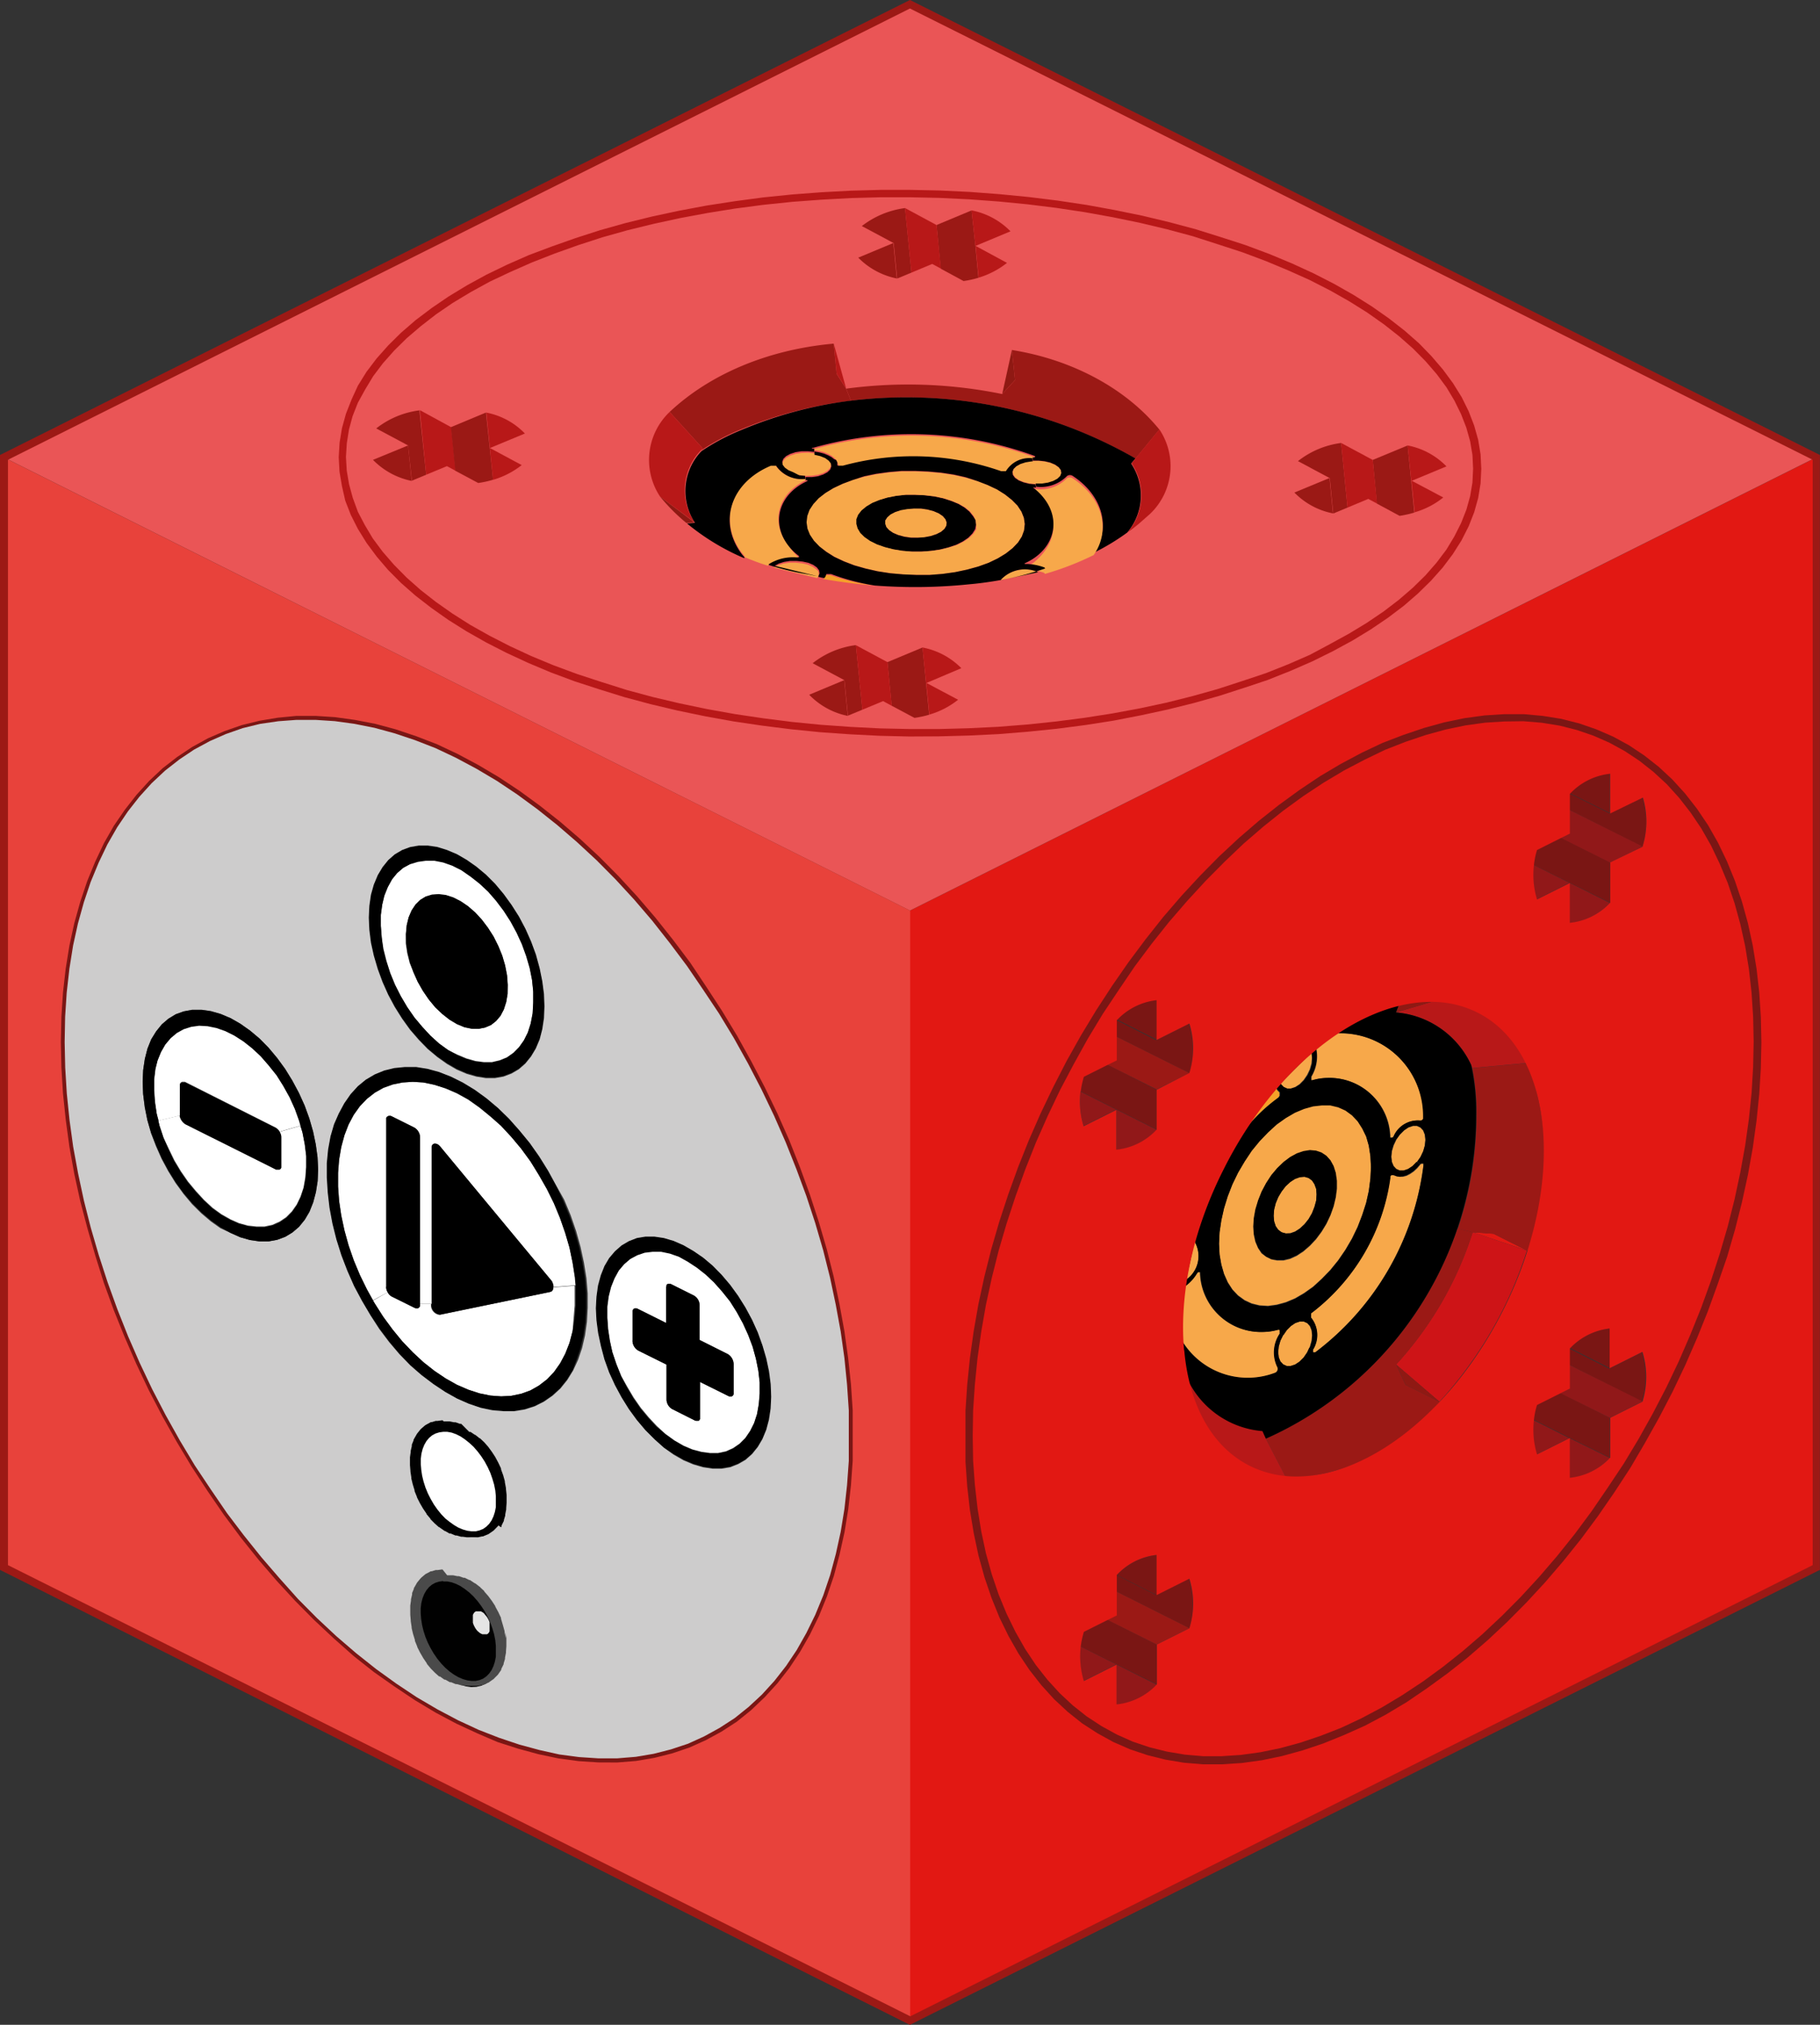 <svg xmlns="http://www.w3.org/2000/svg" viewBox="0 0 228.85 254.55"><rect x="0" y="0" width="228.85" height="254.55" fill="#333333" stroke="none"/><defs><style>.cls-1{fill:#7a1614;}.cls-2{fill:#911819;}.cls-3{fill:#ce1417;}.cls-4{fill:#e21813;}.cls-5{fill:#9b1915;}.cls-6{fill:#b81818;}.cls-7{fill:#8f1913;}.cls-8{fill:#f7a84a;}.cls-9{fill:#f6a129;}.cls-10{fill:#fff;}.cls-11{fill:#ea5556;}.cls-12{fill:#e8423b;}.cls-13{fill:#cdcccc;}.cls-14{fill:#878787;}.cls-15{fill:#010101;}.cls-16{fill:#4a4a4a;}.cls-17{fill:#e5e5e4;}.cls-18{fill:#9c1915;}</style></defs><title>Powerbrain</title><g id="Ebene_2" data-name="Ebene 2"><g id="Ebene_1-2" data-name="Ebene 1"><path class="cls-1" d="M202.42,178.24v5l-5.08-2.5-4.49-2.26h0a9.47,9.47,0,0,1,.39-1.89l3-1.5Z"/><path class="cls-1" d="M202.42,167v5l-5-2.53A8.13,8.13,0,0,1,202.42,167Z"/><path class="cls-1" d="M202.42,97.21v5l-5.06-2.51A8.1,8.1,0,0,1,202.42,97.21Z"/><path class="cls-2" d="M197.34,180.79l5.08,2.5a8.09,8.09,0,0,1-5.08,2.54Z"/><path class="cls-1" d="M197.34,171.59v-2.06l0,0,5,2.53,4.12-2.06a10.6,10.6,0,0,1,0,6.21Z"/><path class="cls-1" d="M197.34,101.81V99.75h0l5.06,2.51,4.12-2a10.6,10.6,0,0,1,0,6.21Z"/><polygon class="cls-2" points="197.34 171.59 206.54 176.18 202.42 178.24 196.21 175.14 197.34 174.58 197.34 171.59"/><polygon class="cls-2" points="197.34 101.81 206.54 106.42 202.42 108.46 196.21 105.36 197.34 104.8 197.34 101.81"/><path class="cls-2" d="M192.85,108.73l9.57,4.78a8,8,0,0,1-5.08,2.54v-5l-4.49-2.25Z"/><path class="cls-1" d="M192.85,108.73v0h0a9.57,9.57,0,0,1,.39-1.9l3-1.5,6.21,3.1v5.05Z"/><path class="cls-2" d="M193.22,113.07a10.51,10.51,0,0,1-.39-4.31h0l4.49,2.25Z"/><path class="cls-2" d="M193.22,182.85a10.58,10.58,0,0,1-.39-4.32h0l4.49,2.26Z"/><path class="cls-3" d="M192,157.22l0,0a51,51,0,0,1-11,19l-5.46-4.68h0a44.59,44.59,0,0,0,9.63-16.64Z"/><polygon class="cls-4" points="192.03 157.22 185.19 154.91 187.78 155.09 192.03 157.22"/><path class="cls-5" d="M185.19,134.27l6.87-.62a33,33,0,0,1,0,23.59l0,0-4.25-2.13-2.59-.18-1.92-.46a44.47,44.47,0,0,0,2.36-14.35,27.5,27.5,0,0,0-.62-6.21h0Z"/><path class="cls-6" d="M185,133.89a11.43,11.43,0,0,0-9.46-6.61l5.47-1.64a13.13,13.13,0,0,1,11,8l-6.87.62Z"/><polygon class="cls-7" points="176.75 174.11 175.57 171.56 181.03 176.24 176.75 174.11"/><path class="cls-7" d="M181,125.64l-5.47,1.64.35-.91A26.66,26.66,0,0,1,181,125.64Z"/><polygon class="cls-8" points="175.6 143.24 176.03 142.64 176.54 142.12 177.09 141.75 177.65 141.56 178.16 141.56 178.6 141.76 178.94 142.13 179.15 142.66 179.22 143.3 179.15 144.02 178.94 144.75 178.6 145.47 178.16 146.09 177.65 146.62 177.09 146.99 176.54 147.18 176.03 147.18 175.59 146.98 175.25 146.61 175.03 146.08 174.96 145.44 175.03 144.72 175.25 143.99 175.59 143.27 175.6 143.24"/><path class="cls-5" d="M185.19,154.91a44.59,44.59,0,0,1-9.63,16.64h0l1.18,2.55,4.28,2.13a26.13,26.13,0,0,1-19.26,9.63l-2.6-5a44.53,44.53,0,0,0,24.1-26.42Z"/><path class="cls-8" d="M178.6,140.87a3.31,3.31,0,0,0-3.35,2l-.06.08-.07.08-.09,0-.07,0-.07,0-.06,0,0-.05,0-.07a7.63,7.63,0,0,0-7.91-7.39,7,7,0,0,0-1.87.29h-.14l0,0,0-.07,0-.09,0-.1,0-.1,0-.1a4.92,4.92,0,0,0,.61-3.52l-.1-.12a23.9,23.9,0,0,1,2.59-1.9l0,.1c.23,0,.44,0,.67,0A10.42,10.42,0,0,1,179,140.3v.1l0,.11,0,.1-.06.1-.08.07-.07.06-.09,0Z"/><path class="cls-8" d="M175.6,147.87l.4.07.42,0,.45-.12.45-.23.45-.31.43-.4.4-.47.07-.09.09,0,.07,0h.08l.06,0,0,.06,0,.08v.12A34.86,34.86,0,0,1,165.38,170l-.08,0-.07,0-.08,0-.05,0,0-.07v-.2l0-.12a3.47,3.47,0,0,0-.27-4l0-.06,0-.07,0-.08,0-.1,0-.1,0-.1.07-.09L165,165a25.74,25.74,0,0,0,9.78-16.89l0-.1,0-.1.06-.08.07-.09.07,0,.09,0h.07l.06,0Z"/><polygon class="cls-8" points="160.74 154.61 160.41 154.15 160.21 153.54 160.15 152.85 160.21 152.06 160.41 151.27 160.74 150.49 161.16 149.75 161.67 149.09 162.26 148.55 162.85 148.17 163.45 147.96 164.03 147.91 164.54 148.06 164.97 148.37 165.28 148.84 165.5 149.44 165.55 150.13 165.5 150.91 165.28 151.71 164.97 152.5 164.54 153.24 164.03 153.88 163.45 154.42 162.85 154.81 162.26 155.02 161.67 155.06 161.16 154.92 160.74 154.61"/><polygon class="cls-8" points="160.79 169.29 161 168.55 161.35 167.84 161.79 167.2 162.3 166.69 162.85 166.32 163.41 166.13 163.92 166.13 164.36 166.33 164.7 166.7 164.91 167.23 164.98 167.87 164.91 168.58 164.7 169.32 164.64 169.43 164.36 170.03 163.92 170.67 163.41 171.18 162.85 171.55 162.3 171.73 161.79 171.73 161.35 171.53 161 171.16 160.79 170.64 160.72 170 160.79 169.29"/><path class="cls-8" d="M161.79,136.84l-.44-.2-.35-.36-.05-.08.11-.12,3.84-3.81v.07l.07.64-.07.71-.21.74-.34.71-.44.64-.51.52-.56.36-.55.18Z"/><path d="M176,142.64l-.43.6-.41-.29.06-.08a3.31,3.31,0,0,1,3.35-2h.07l.09,0,.07-.06.08-.07.06-.1,0-.1,0-.11v-.1a10.42,10.42,0,0,0-10.39-10.45c-.23,0-.44,0-.67,0l0-.1a25.68,25.68,0,0,1,8-3.41l-.35.91a11.43,11.43,0,0,1,9.46,6.61h0a27.5,27.5,0,0,1,.62,6.21,44.58,44.58,0,0,1-26.46,40.77l-.47-.89a11.43,11.43,0,0,1-9.21-6.1,31,31,0,0,1-.85-5.32,9.65,9.65,0,0,0,11.68,4,.52.52,0,0,0,.29-.67h0a4.21,4.21,0,0,1,.29-4.25l.47.19-.35.71-.21.74-.07.71.07.64.21.52.35.37.44.2h.51l.55-.18.56-.37.51-.51.44-.64.28-.6.46.21,0,.12v.2l0,.07.05,0,.08,0,.07,0,.08,0A34.86,34.86,0,0,0,179,146.51v-.12l0-.08,0-.06-.06,0h-.08l-.07,0-.09,0-.07.09-.44-.28.44-.63.34-.72.21-.73.07-.72-.07-.64-.21-.53-.34-.37-.44-.2h-.51l-.56.19-.55.37Z"/><path class="cls-9" d="M156.67,141.82a53.2,53.2,0,0,1,3.79-5l.13.23.29.3,0,.06,0,.07v.08l0,.1,0,.1-.06.1-.06.09-.07.07A21.41,21.41,0,0,0,156.67,141.82Z"/><path d="M160.73,150.49l-.32.78-.2.79-.06.79.06.69.2.61.32.46.43.31.51.14.59,0,.59-.21.6-.39.58-.54.51-.64.43-.74.31-.79.22-.8.05-.78-.05-.69-.22-.6-.31-.47-.43-.31-.51-.15-.58.05-.6.21-.59.38-.59.54-.51.66Zm-.88,7.81-.65-.32-.57-.5-.44-.65-.34-.8-.2-.91-.07-1,.07-1.07.2-1.11.34-1.12.44-1.11.57-1.07.65-1,.74-.88.8-.77.82-.62.86-.47.83-.28.81-.13.77.07.7.24.61.41.51.57.4.73.27.85.14,1v1l-.14,1.09-.27,1.13-.4,1.12-.51,1.08-.61,1-.7.94-.77.82-.81.7-.83.55-.86.39-.82.2-.8,0Z"/><path class="cls-8" d="M159.2,158l.65.32.74.15.8,0,.82-.2.86-.39.83-.55.81-.7.77-.82.7-.94.61-1,.51-1.08.4-1.12.27-1.13.14-1.09v-1l-.14-1-.27-.85-.4-.73-.51-.57-.61-.41-.7-.24-.77-.07-.81.13-.83.28-.86.47-.82.62-.8.77-.74.88-.65,1-.57,1.07-.44,1.11-.34,1.12-.2,1.11-.07,1.07.07,1,.2.91.34.8.44.65Zm13.12-12.64.07,1.38-.07,1.44-.2,1.49-.34,1.52-.49,1.52-.58,1.51-.71,1.47-.82,1.4-.91,1.33-1,1.23-1.06,1.09-1.09,1-1.14.81-1.15.67-1.15.48-1.14.31-1.09.15-1.05-.06-1-.24-.89-.41-.83-.6-.71-.75-.59-.91-.47-1.06-.34-1.18-.22-1.27-.07-1.38.07-1.44.22-1.49.34-1.52.47-1.52.59-1.51.71-1.46.83-1.41.89-1.34,1-1.22,1.05-1.09,1.09-1,1.14-.81,1.15-.67,1.15-.48,1.14-.32,1.09-.12,1.06,0,1,.24.91.41.82.6.71.75.58.91.49,1,.34,1.18Z"/><path class="cls-4" d="M148.9,221.11l2.34.19,2.39,0,2.44-.16,2.5-.34,2.52-.52,2.56-.7,2.57-.87,2.59-1,2.58-1.21,2.6-1.38,2.59-1.55,2.57-1.7L181.7,210l2.53-2,2.48-2.15,2.45-2.29,2.4-2.41,2.35-2.55,2.27-2.64,2.22-2.77,2.13-2.87,2.06-3,2-3,1.88-3.13,1.79-3.21,1.69-3.26,1.58-3.31L213,168l1.37-3.38,1.23-3.41,1.11-3.43,1-3.44.86-3.42.74-3.43.61-3.38.47-3.37.34-3.33.2-3.26L221,131l-.07-3.14-.2-3.07-.34-3-.47-2.9-.61-2.78-.74-2.67-.86-2.58-1-2.43-1.11-2.31-1.23-2.18-1.37-2L211.5,100l-1.58-1.74-1.69-1.58-1.79-1.4-1.88-1.25-2-1.08-2.06-.9-2.13-.74-2.22-.55-2.27-.37-2.35-.2-2.4,0-2.45.16-2.48.34-2.53.53-2.55.69-2.57.87-2.59,1-2.6,1.22-2.58,1.38L166.22,98l-2.57,1.71-2.56,1.86-2.52,2-2.5,2.14L153.63,108l-2.39,2.41-2.34,2.55-2.29,2.65-2.2,2.77-2.15,2.87-2.06,3-2,3.06-1.89,3.12-1.79,3.2-1.68,3.26-1.58,3.31-1.48,3.35-1.35,3.4-1.23,3.41-1.12,3.42-1,3.43-.87,3.44-.74,3.41-.59,3.39-.47,3.36-.34,3.32-.22,3.27,0,3.21,0,3.15.22,3.07.34,3,.47,2.88.59,2.79.74,2.69.87,2.55,1,2.45,1.12,2.3,1.23,2.18,1.35,2,1.48,1.89,1.58,1.73,1.68,1.57,1.79,1.42,1.89,1.23,2,1.08,2.06.91,2.15.73,2.2.55ZM228.37,57.5V197.06L114.42,254V114.47Z"/><path class="cls-6" d="M159.17,180.87l2.6,5a13,13,0,0,1-11-8l-.68-2s0,0,0-.06c-.22-.65-.4-1.3-.56-2a11.43,11.43,0,0,0,9.21,6.1Z"/><path class="cls-8" d="M149.14,160.88l1.06-4.81A3.6,3.6,0,0,1,149.14,160.88Z"/><path class="cls-8" d="M158.86,167.44a7.41,7.41,0,0,0,1.86-.28l.07,0,.06,0,.06.05,0,.06,0,.09v.1l0,.1,0,.09a4.21,4.21,0,0,0-.29,4.25h0a.52.52,0,0,1-.29.67,9.65,9.65,0,0,1-11.68-4,33.82,33.82,0,0,1,.2-6.89l.18,0a5.42,5.42,0,0,0,1.44-1.58l.06-.09.07-.07.08,0,.07,0,.08,0,.05,0,0,.06,0,.09A7.66,7.66,0,0,0,158.86,167.44Z"/><path d="M150.2,156.07l-1.06,4.81A3.6,3.6,0,0,0,150.2,156.07Zm22.12-7.91.07-1.44-.07-1.38-.2-1.28-.34-1.18-.49-1-.58-.91-.71-.75-.82-.6-.91-.41-1-.24-1.06,0-1.09.12-1.14.32-1.15.48-1.15.67-1.14.81-1.09,1-1.05,1.09-1,1.22-.89,1.34-.83,1.41-.71,1.46-.59,1.51-.47,1.52-.34,1.52-.22,1.49-.07,1.44.07,1.38.22,1.27.34,1.18.47,1.06.59.91.71.75.83.6.89.41,1,.24,1.05.06,1.09-.15,1.14-.31,1.15-.48,1.15-.67,1.14-.81,1.09-1,1.06-1.09,1-1.23.91-1.33.82-1.4.71-1.47.58-1.51.49-1.52.34-1.52Zm3.68-.22-.4-.07-.35-.15-.06,0h-.07l-.09,0-.07,0-.07.09-.06.08,0,.1,0,.1A25.74,25.74,0,0,1,165,165l-.07.05-.07.09,0,.1,0,.1,0,.1,0,.08,0,.07,0,.06a3.47,3.47,0,0,1,.27,4l-.46-.21.06-.11.21-.74.07-.71-.07-.64-.21-.53-.34-.37-.44-.2h-.51l-.56.19-.55.37-.51.51-.44.64-.47-.19,0-.09,0-.1v-.1l0-.09,0-.06-.06-.05-.06,0-.07,0a7.41,7.41,0,0,1-1.86.28,7.66,7.66,0,0,1-7.93-7.37l0-.09,0-.06-.05,0-.08,0-.07,0-.08,0-.07.07-.06.09a5.42,5.42,0,0,1-1.44,1.58l-.18,0a32.75,32.75,0,0,1,1.9-7.37c.22-.67.44-1.33.69-2a50.22,50.22,0,0,1,5.23-10.47s0,0,0,0a21.41,21.41,0,0,1,4.05-3.85l.07-.07.06-.09.06-.1,0-.1,0-.1v-.08l0-.07,0-.06-.29-.3-.13-.23c.16-.2.32-.38.49-.57l.05.08.35.36.44.2h.51l.55-.18.56-.36.51-.52.44-.64.34-.71.21-.74L165,133l-.07-.64v-.07l-3.84,3.81c.23-.27.47-.54.71-.8a26.41,26.41,0,0,1,3.57-3.6l.1.12a4.92,4.92,0,0,1-.61,3.52l0,.1,0,.1,0,.1,0,.09,0,.07,0,0H165a7,7,0,0,1,1.87-.29,7.63,7.63,0,0,1,7.91,7.39l0,.07,0,.05.06,0,.07,0,.07,0,.09,0,.07-.08.41.29v0l-.34.72-.22.73-.07.72.07.64.22.53.34.37.44.2h.51l.55-.19.56-.37.51-.52.44.28-.4.47-.43.4-.45.31-.45.23-.45.12Z"/><path class="cls-1" d="M145.44,206.74v5L135.88,207h0a11.73,11.73,0,0,1,.4-1.87l3-1.5Z"/><path class="cls-1" d="M145.44,195.48v5.05l-5-2.53A8,8,0,0,1,145.44,195.48Z"/><path class="cls-1" d="M145.44,137v5l-9.56-4.79h0a11.73,11.73,0,0,1,.4-1.87l3-1.5Z"/><path class="cls-1" d="M145.44,125.7v5l-5-2.53A8.06,8.06,0,0,1,145.44,125.7Z"/><path class="cls-1" d="M149.56,134.9l-9.19-4.59v-2.08h0l5,2.53,4.12-2.06A10.44,10.44,0,0,1,149.56,134.9Z"/><path class="cls-1" d="M149.56,204.68l-9.19-4.61V198h0l5,2.53,4.12-2.06A10.44,10.44,0,0,1,149.56,204.68Z"/><polygon class="cls-5" points="140.37 200.07 149.56 204.68 145.44 206.74 139.23 203.63 140.37 203.06 140.37 200.07"/><polygon class="cls-5" points="140.37 130.31 149.56 134.9 145.44 136.96 139.23 133.84 140.37 133.28 140.37 130.31"/><path class="cls-2" d="M135.88,207l4.49,2.25-4.11,2.06a10.68,10.68,0,0,1-.4-4.31Z"/><path class="cls-2" d="M135.88,137.24l4.49,2.25-4.11,2.06a10.66,10.66,0,0,1-.4-4.31Z"/><path class="cls-2" d="M140.37,139.49l-4.49-2.25h0v0h0l9.56,4.79a8,8,0,0,1-5.07,2.53Z"/><path class="cls-2" d="M140.37,209.27,135.88,207h0v0h0l9.56,4.79a8.05,8.05,0,0,1-5.07,2.53Z"/><path class="cls-4" d="M220.89,127.83l-.2-3.07-.34-3-.47-2.9-.61-2.78-.74-2.67-.86-2.58-1-2.43-1.11-2.31-1.23-2.18-1.37-2L211.5,100l-1.58-1.74-1.69-1.58-1.79-1.4-1.88-1.25-2-1.08-2.06-.9-2.13-.74-2.22-.55-2.27-.37-2.35-.2-2.4,0-2.45.16-2.48.34-2.53.53-2.55.69-2.57.87-2.59,1-2.6,1.22-2.58,1.38L166.22,98l-2.57,1.71-2.56,1.86-2.52,2-2.5,2.14L153.63,108l-2.39,2.41-2.34,2.55-2.29,2.65-2.2,2.77-2.15,2.87-2.06,3-2,3.06-1.89,3.12-1.79,3.2-1.68,3.26-1.58,3.31-1.48,3.35-1.35,3.4-1.23,3.41-1.12,3.42-1,3.43-.87,3.44-.74,3.41-.59,3.39-.47,3.36-.34,3.32-.22,3.27,0,3.21,0,3.15.22,3.07.34,3,.47,2.88.59,2.79.74,2.69.87,2.55,1,2.45,1.12,2.3,1.23,2.18,1.35,2,1.48,1.89,1.58,1.73,1.68,1.57,1.79,1.42,1.89,1.23,2,1.08,2.06.91,2.15.73,2.2.55,2.29.39,2.34.19,2.39,0,2.44-.16,2.5-.34,2.52-.52,2.56-.7,2.57-.87,2.59-1,2.58-1.21,2.6-1.38,2.59-1.55,2.57-1.7L181.7,210l2.53-2,2.48-2.15,2.45-2.29,2.4-2.41,2.35-2.55,2.27-2.64,2.22-2.77,2.13-2.87,2.06-3,2-3,1.88-3.13,1.79-3.21,1.69-3.26,1.58-3.31L213,168l1.37-3.38,1.23-3.41,1.11-3.43,1-3.44.86-3.42.74-3.43.61-3.38.47-3.37.34-3.33.2-3.26L221,131Zm-72,41.93c-.64-7.07,1.12-15.17,5-22.81,6.31-12.58,16.78-21,26.06-21a12.83,12.83,0,0,1,5.82,1.34c9.69,4.86,11.17,21.6,3.28,37.33-6.31,12.59-16.78,21-26.05,21h0a13,13,0,0,1-5.83-1.33C152.47,181.94,149.54,176.78,148.91,169.76Zm-13-32.52v0a11.73,11.73,0,0,1,.4-1.87l3-1.5,1.14-.56v-5.05h0a8.06,8.06,0,0,1,5-2.52v5l4.12-2.06a10.44,10.44,0,0,1,0,6.21L145.44,137v5a8,8,0,0,1-5.07,2.53v-5l-4.11,2.06A10.66,10.66,0,0,1,135.86,137.24Zm13.7,67.44-4.12,2.06v5a8.05,8.05,0,0,1-5.07,2.53v-5l-4.11,2.06a10.68,10.68,0,0,1-.4-4.31v0a11.73,11.73,0,0,1,.4-1.87l3-1.5,1.14-.56V198h0a8,8,0,0,1,5-2.52v5.05l4.12-2.06A10.44,10.44,0,0,1,149.56,204.68Zm57-28.5-4.12,2.06v5a8.09,8.09,0,0,1-5.08,2.54v-5l-4.12,2.06a10.58,10.58,0,0,1-.39-4.32,9.47,9.47,0,0,1,.39-1.89l3-1.5,1.13-.56v-5.05l0,0a8.13,8.13,0,0,1,5-2.51v5l4.12-2.06A10.6,10.6,0,0,1,206.54,176.18Zm0-69.76-4.12,2v5.05a8,8,0,0,1-5.08,2.54v-5l-4.12,2.06a10.51,10.51,0,0,1-.39-4.31,9.57,9.57,0,0,1,.39-1.9l3-1.5,1.13-.56v-5h0a8.1,8.1,0,0,1,5.06-2.53v5l4.12-2A10.6,10.6,0,0,1,206.54,106.42Z"/><path class="cls-1" d="M153.66,221.8l-2.42,0-2.38-.2-2.33-.39-2.24-.56-2.18-.73L140,219l-2-1.1-1.93-1.25-1.82-1.45-1.71-1.59-1.6-1.76-1.5-1.92-1.38-2.06-1.25-2.2-1.14-2.33-1-2.47-.88-2.59-.75-2.71-.6-2.82-.48-2.9-.34-3-.22-3.09,0-3.17,0-3.23.22-3.29.34-3.34.47-3.37.6-3.42.74-3.42.87-3.46,1-3.44,1.13-3.44,1.24-3.43,1.36-3.41,1.48-3.37,1.59-3.32,1.68-3.27,1.8-3.21,1.9-3.14,2-3.07,2.08-3,2.15-2.88,2.21-2.79,2.3-2.67,2.36-2.55,2.4-2.43,2.46-2.29,2.51-2.16,2.53-2,2.58-1.88L166,97.57l2.6-1.54,2.61-1.39,2.62-1.24,2.61-1,2.6-.88,2.57-.71,2.56-.53,2.52-.34,2.48-.16h2.43L194,90l2.31.37,2.25.57,2.17.75,2.1.91,2,1.09,1.92,1.28,1.82,1.43,1.72,1.6,1.6,1.76,1.49,1.91,1.39,2.06,1.25,2.2,1.13,2.35,1,2.45.88,2.6.75,2.7.61,2.81.48,2.93.34,3,.2,3.09.07,3.18-.07,3.22-.2,3.28-.34,3.35-.47,3.39-.61,3.4-.75,3.44-.87,3.44-1,3.45L216,161.39l-1.24,3.43-1.37,3.4-1.47,3.37-1.58,3.32-1.7,3.27-1.8,3.22L205,184.54l-2,3.06-2.07,3-2.14,2.89-2.23,2.78-2.28,2.66-2.36,2.55-2.41,2.43-2.46,2.3-2.5,2.16-2.54,2-2.56,1.86L176.85,214l-2.61,1.56-2.62,1.39L169,218.12l-2.61,1.06-2.6.87-2.58.71-2.55.53-2.53.35Zm35.5-131.1-2.42.15-2.45.34-2.5.52-2.51.69-2.55.86-2.56,1L171.6,95.5,169,96.86l-2.56,1.53-2.56,1.69-2.54,1.85-2.5,2-2.48,2.14L154,108.32l-2.38,2.4-2.33,2.53L147,115.9l-2.19,2.75-2.14,2.86-2,2.95-2,3-1.88,3.11L135,133.8,133.31,137l-1.57,3.29-1.48,3.34-1.34,3.38-1.23,3.4-1.12,3.41-1,3.41-.86,3.42-.74,3.4-.59,3.38-.47,3.34-.33,3.3-.22,3.25-.05,3.19.05,3.13.22,3,.34,3,.46,2.86.59,2.76.74,2.66.86,2.53,1,2.42,1.11,2.27,1.22,2.15,1.33,2,1.46,1.86,1.56,1.71,1.64,1.53,1.77,1.4,1.85,1.21,1.93,1.06,2,.89,2.11.71,2.17.54,2.25.38,2.3.2h2.35l2.41-.16,2.47-.34,2.48-.51,2.53-.69,2.55-.86,2.56-1,2.56-1.2,2.58-1.37,2.56-1.54,2.56-1.69,2.52-1.84,2.52-2,2.47-2.13,2.43-2.28,2.39-2.4,2.33-2.53,2.26-2.63,2.21-2.76,2.12-2.86,2.05-3,2-3,1.87-3.11,1.78-3.19,1.69-3.25,1.57-3.29,1.45-3.34,1.36-3.37,1.23-3.4,1.11-3.41,1-3.42.86-3.41.73-3.41.61-3.37.47-3.35.34-3.3.19-3.25.07-3.19-.07-3.12-.2-3.06-.33-2.94-.47-2.88-.61-2.76-.73-2.65-.86-2.54-1-2.4-1.1-2.3-1.22-2.14-1.35-2-1.44-1.85-1.55-1.71-1.67-1.54-1.76-1.39-1.84-1.22-1.94-1.06-2-.88-2.1-.72-2.18-.55-2.23-.36-2.31-.19Z"/><polygon class="cls-10" points="48.81 179.66 49.38 179.54 50.03 179.6 50.69 179.84 64.23 186.62 64.89 187.04 65.52 187.61 66.1 188.31 66.6 189.12 66.99 189.97 67.26 190.86 67.41 191.73 67.41 192.56 67.26 193.28 66.99 193.89 66.6 194.36 66.1 194.66 65.52 194.78 64.89 194.72 64.23 194.48 50.69 187.7 50.03 187.28 49.38 186.71 48.81 186.01 48.31 185.22 47.9 184.35 47.63 183.48 47.49 182.59 47.49 181.78 47.63 181.04 47.9 180.43 48.31 179.96 48.81 179.66"/><path class="cls-10" d="M95.05,170.79l.3,1.49.17,1.47,0,1.41-.11,1.33-.22,1.25-.37,1.14-.5,1-.6.88-.72.72-.81.56-.91.41-1,.21-1,0-1.09-.15-1.13-.3-1.13-.48-1.14-.66-1.12-.81-1.09-1-1-1.07-1-1.2-.91-1.31-.81-1.37L78.12,173l-.6-1.49L77,170l-.36-1.49L76.43,167l-.1-1.44,0-1.38.17-1.29.3-1.19.43-1.08.55-1,.67-.79.76-.65.87-.47.94-.32,1-.12,1.07,0,1.1.23,1.14.4,1.14.57,1.13.74,1.12.88,1.06,1,1,1.13,1,1.25.85,1.35.77,1.41.67,1.47.56,1.49Zm-15.52-2.24a1.48,1.48,0,0,0,.71,1.23l3.57,1.77v4.36a1.42,1.42,0,0,0,.71,1.23l2.84,1.43.14.05.13,0,.13,0,.11,0,.09-.1.07-.11,0-.15,0-.15V173.7l3.57,1.77.14.06H92l.11-.06.09-.08.06-.13,0-.14,0-.16v-3.49a1.53,1.53,0,0,0-.71-1.23l-3.57-1.79V164.1a1.41,1.41,0,0,0-.71-1.23l-2.84-1.42-.15-.06-.12,0-.13,0-.11.06-.09.08,0,.13-.05.14v4.52l-3.57-1.78-.14-.06h-.26l-.1.06-.08.09-.07.12,0,.14v3.66Z"/><path class="cls-10" d="M48.75,162.46a1.3,1.3,0,0,0,.51.53l2.85,1.43.15.05h.26l.09-.06.09-.08.07-.12,0-.14v-.16h1.42V164a1.23,1.23,0,0,0,1.07,1.3l13.88-2.87.17-.07.1-.13.08-.18,0-.21,2.77-.21,0,.75v1.75l-.14,1.67L72,167.34l-.39,1.48-.53,1.35-.65,1.22-.77,1.09-.89.93-1,.77-1.07.61-1.16.42-1.24.26-1.28.07-1.36-.1-1.37-.28-1.41-.46-1.43-.62-1.42-.8-1.41-.95-1.38-1.09L51.9,170l-1.31-1.37-1.22-1.49-1.17-1.59-1.07-1.68-.22-.37h0Z"/><path class="cls-10" d="M48.55,161.77a1.36,1.36,0,0,0,.2.69l-1.84,1-.76-1.37-.89-1.82-.77-1.84-.65-1.88-.52-1.88-.4-1.87L42.65,151l-.13-1.8v-1.75l.13-1.66.27-1.58.4-1.48.52-1.35.65-1.22.77-1.08.89-.93,1-.78,1.07-.6,1.17-.42,1.22-.26L51.9,136l1.34.09,1.38.29,1.41.45,1.42.63,1.43.79,1.41,1,1.37,1.12L63,141.53l1.28,1.38,1.24,1.48L66.7,146l1.07,1.69,1,1.75.89,1.8.77,1.86.65,1.87.53,1.89.39,1.88.27,1.84.09,1-2.77.21,0-.24-.08-.24-.1-.24-.17-.21L55.31,144.12l-.17-.17-.18-.12-.19-.06H54.6l-.14.06-.12.12-.07.18,0,.21v19.57H52.82V143a1.48,1.48,0,0,0-.71-1.24l-2.85-1.42-.13-.06h-.26l-.11.06-.09.08-.06.13,0,.14v21.08Z"/><path class="cls-10" d="M20.05,141.49l-.14-.61,2.66-.63a1.52,1.52,0,0,0,.69,1l11.4,5.7.15,0,.12,0,.13,0,.11-.05.09-.09.06-.12,0-.14,0-.16V143a1.3,1.3,0,0,0-.2-.7l2.66-.77.24.79.29,1.5.18,1.46,0,1.42-.1,1.33-.22,1.25-.38,1.14-.48,1-.61.87-.72.73-.82.55-.9.4-1,.22-1,0-1.09-.12-1.13-.31L29,153.3l-1.15-.65-1.12-.81-1.08-1-1-1.09-1-1.2-.9-1.3-.82-1.37-.7-1.45L20.55,143Z"/><path class="cls-10" d="M19.7,140l-.24-1.48-.1-1.45,0-1.36.16-1.31.3-1.19.44-1.08.54-.94.67-.8.77-.65.87-.48.94-.3,1-.14,1.06.06,1.12.23,1.11.39,1.14.57,1.14.73,1.1.87,1.07,1,1,1.15,1,1.25.84,1.34.79,1.42.66,1.46.54,1.5.2.71-2.66.77a1.39,1.39,0,0,0-.52-.53L23.26,136l-.12,0h-.26l-.11.06-.09.09-.07.11,0,.14,0,.17v3.49a1.23,1.23,0,0,0,0,.19l-2.66.63Z"/><path class="cls-10" d="M52,122.24l.54,1.19.65,1.15.74,1.08.81,1,.88.83.91.71.93.56.94.39.92.19.86,0,.81-.16.76-.32.63-.5.56-.66.42-.8.3-.94.17-1,0-1.13-.09-1.19-.24-1.24-.36-1.23-.5-1.22-.59-1.18-.71-1.11-.77-1-.84-.91-.9-.78-.93-.63-.93-.47-.93-.3-.89-.11-.85.06-.79.24-.69.42-.59.59-.49.73-.37.87-.24,1-.1,1.1,0,1.17.18,1.2.31,1.24Zm-2.35,1.6L49,122.35l-.48-1.51-.38-1.5L48,117.86l-.11-1.44,0-1.38.17-1.29.3-1.2.43-1.07.55-1,.65-.8.77-.66.86-.47,1-.3,1-.14,1.07,0,1.1.22,1.14.4,1.14.57,1.11.74,1.12.88,1.07,1,1,1.15.95,1.26.86,1.33.77,1.42.67,1.46.54,1.49.44,1.51.3,1.51.15,1.46,0,1.41L67,127.37l-.24,1.25-.36,1.13-.5,1-.61.86-.71.72-.82.58-.9.37-1,.24-1,0-1.08-.14-1.12-.32-1.15-.48L56.32,132l-1.12-.81-1.1-1-1-1.08-1-1.19-.9-1.3-.82-1.39Z"/><polygon class="cls-11" points="228.36 57.5 114.42 114.47 0.48 57.5 114.42 0.54 228.36 57.5"/><path d="M87.36,178.57l-2.84-1.43a1.42,1.42,0,0,1-.71-1.23v-4.36l-3.57-1.77a1.48,1.48,0,0,1-.71-1.23v-3.66l0-.14.07-.12.08-.09.1-.06h.26l.14.06,3.57,1.78V161.8l.05-.14,0-.13.09-.08.11-.06.13,0,.12,0,.15.06,2.84,1.42a1.41,1.41,0,0,1,.71,1.23v4.35l3.57,1.79a1.53,1.53,0,0,1,.71,1.23V175l0,.16,0,.14-.06.13-.09.08-.11.06h-.25l-.14-.06-3.57-1.77v4.36l0,.15,0,.15-.07.11-.09.1-.11,0-.13,0-.13,0Z"/><path d="M83.48,155.6l1.22.36,1.24.53,1.23.71,1.23.84,1.19,1,1.14,1.16,1.08,1.27,1,1.38.92,1.47.83,1.54.72,1.59.59,1.64.48,1.64.34,1.61.21,1.6.07,1.56L96.91,177l-.21,1.39-.34,1.28-.48,1.16-.59,1-.72.89-.83.73-.92.53-1,.39-1.08.18H89.59l-1.19-.18-1.23-.36-1.23-.52-1.24-.71L83.48,182l-1.18-1-1.15-1.15-1.08-1.28-1-1.37-.92-1.48-.83-1.54-.73-1.59L76,170.9l-.46-1.64-.35-1.64L75,166l-.08-1.56L75,163l.21-1.39.35-1.29.46-1.16.59-1,.73-.86.83-.73.92-.54,1-.39,1.08-.18H82.3Zm.2,24.72,1.12.81,1.14.66,1.13.48,1.13.3,1.09.15,1,0,1-.21.91-.41.81-.56.72-.72.6-.88.5-1,.37-1.14.22-1.25.11-1.33,0-1.41-.17-1.47-.3-1.49-.42-1.51-.56-1.49-.67-1.47-.77-1.41-.85-1.35-1-1.25-1-1.13-1.06-1-1.12-.88-1.13-.74L85.37,158l-1.14-.4-1.1-.23-1.07,0-1,.12-.94.32-.87.47-.76.65-.67.79-.55,1-.43,1.08-.3,1.19-.17,1.29,0,1.38.1,1.44.23,1.49L77,170l.5,1.51.6,1.49.73,1.44.81,1.37.91,1.31,1,1.2,1,1.07Z"/><path class="cls-12" d="M57.45,216.47l2.6,1.21,2.58,1.06,2.58.86,2.55.69,2.52.53,2.49.34,2.45.16,2.39,0,2.35-.19,2.27-.39,2.21-.55,2.15-.72,2-.92,2-1.08,1.89-1.23,1.78-1.42L96,213.23l1.58-1.73L99,209.61l1.35-2,1.23-2.17,1.12-2.31,1-2.44.87-2.55.72-2.69.61-2.79.47-2.88.34-3,.22-3.06.05-3.14-.05-3.21-.22-3.28-.34-3.32-.47-3.36-.61-3.39-.72-3.41-.87-3.44-1-3.43-1.12-3.42-1.23-3.41L99,143.48l-1.48-3.35L96,136.81l-1.69-3.25-1.78-3.19-1.89-3.14-2-3-2-3-2.15-2.87-2.21-2.78L80,112.93l-2.35-2.55L75.22,108l-2.45-2.28-2.49-2.14-2.52-2-2.55-1.86L62.63,98l-2.58-1.54-2.6-1.38-2.59-1.22-2.58-1-2.58-.87-2.55-.69-2.52-.53-2.49-.34-2.45-.16h-2.4l-2.35.21-2.26.37-2.22.55-2.14.74L26.27,93l-2,1.09-1.88,1.25-1.79,1.4L18.93,98.3,17.35,100l-1.46,1.88-1.36,2-1.24,2.18-1.11,2.31-1,2.43-.86,2.58-.74,2.67L9,118.89,8.5,121.8l-.34,3L8,127.83,7.89,131,8,134.19l.2,3.27.34,3.32L9,144.15l.62,3.38.74,3.42.86,3.43,1,3.44,1.11,3.42,1.24,3.41L15.89,168l1.46,3.35,1.58,3.31L20.62,178l1.79,3.21,1.88,3.12,2,3.05,2.05,3,2.14,2.87L32.68,196l2.26,2.64,2.35,2.54,2.4,2.43,2.45,2.28L44.63,208l2.52,2,2.55,1.85,2.58,1.71,2.58,1.54Zm57-102V254L.48,197.06V57.5Z"/><polygon class="cls-13" points="69.52 207.15 69.52 212 68.69 211.59 68.69 206.78 69.52 207.15"/><polygon points="58.39 129.12 57.45 128.73 56.52 128.18 55.61 127.46 54.73 126.63 53.92 125.66 53.18 124.58 52.52 123.43 51.99 122.24 51.56 121 51.25 119.76 51.07 118.56 51.05 117.39 51.15 116.29 51.39 115.31 51.76 114.44 52.25 113.7 52.84 113.12 53.53 112.7 54.32 112.46 55.17 112.4 56.06 112.51 56.99 112.81 57.92 113.28 58.85 113.91 59.75 114.69 60.59 115.6 61.36 116.62 62.07 117.73 62.66 118.91 63.16 120.13 63.52 121.36 63.76 122.6 63.85 123.79 63.82 124.92 63.65 125.95 63.35 126.9 62.93 127.7 62.37 128.36 61.74 128.86 60.98 129.18 60.17 129.34 59.31 129.31 58.39 129.12"/><path d="M55,143.83l.18.12.17.17,13.88,16.76.17.21.1.24.08.24,0,.24,0,.21-.08.18-.1.13-.17.07-13.88,2.87a1.23,1.23,0,0,1-1.07-1.3V144.34l0-.21.07-.18.12-.12.14-.06h.17Z"/><polygon class="cls-14" points="54.8 202.52 54.81 202.53 53.84 203.01 54.8 202.52"/><path d="M48.76,140.34l.11-.06h.26l.13.06,2.85,1.42a1.48,1.48,0,0,1,.71,1.24v21.07l0,.14-.07.12-.09.08-.09.06h-.26l-.15-.05L49.26,163a1.3,1.3,0,0,1-.51-.53,1.36,1.36,0,0,1-.2-.69V140.69l0-.14.06-.13Z"/><path d="M48.11,123.4l-.6-1.63L47,120.13l-.36-1.63-.2-1.6-.07-1.54.07-1.48.2-1.39.36-1.28.47-1.17.6-1,.71-.88.82-.72.93-.55,1-.37,1.1-.19H53.8l1.2.18,1.22.36,1.23.52,1.24.72,1.21.85,1.2,1,1.15,1.15,1.07,1.28,1,1.38.93,1.46.82,1.55.71,1.6.6,1.63.49,1.63.33,1.63.21,1.6.06,1.55-.06,1.48-.21,1.39-.33,1.28-.49,1.16-.6,1-.71.88-.82.72-.93.54-1,.38-1.07.19-1.15,0-1.2-.19-1.21-.35-1.24-.53-1.23-.71L55,132.82l-1.2-1-1.13-1.16-1.1-1.27-1-1.39-.93-1.48L48.82,125Zm-.06-9.65L47.88,115l0,1.38.11,1.44.22,1.48.38,1.5.48,1.51.61,1.49.72,1.43.82,1.39.9,1.3,1,1.19,1,1.08,1.1,1,1.12.81,1.13.65,1.15.48,1.12.32,1.08.14,1,0,1-.24.9-.37.82-.58.71-.72.61-.86.5-1,.36-1.13.24-1.25.09-1.34,0-1.41-.15-1.46-.3-1.51-.44-1.51-.54-1.49-.67-1.46-.77-1.42-.86-1.33-.95-1.26-1-1.15-1.07-1-1.12-.88L58,109.4l-1.14-.57-1.14-.4-1.1-.22-1.07,0-1,.14-1,.3-.86.47-.77.66-.65.8-.55,1-.43,1.07Z"/><path d="M49.37,136.32l-1.17.42-1.07.6-1,.78-.89.93-.77,1.08-.65,1.22-.52,1.35-.4,1.48-.27,1.58-.13,1.66v1.75l.13,1.8.27,1.85.4,1.87.52,1.88.65,1.88.77,1.84.89,1.82.76,1.37h0l.22.37,1.07,1.68,1.17,1.59,1.22,1.49L51.9,170l1.34,1.25,1.38,1.09,1.41.95,1.42.8,1.43.62,1.41.46,1.37.28,1.36.1,1.28-.07,1.24-.26,1.16-.42,1.07-.61,1-.77.89-.93.77-1.09.65-1.22.53-1.35.39-1.48.27-1.57.14-1.67v-1.75l0-.75-.09-1L72,158.72l-.39-1.88L71.06,155l-.65-1.87-.77-1.86-.89-1.8-1-1.75L66.7,146l-1.16-1.59-1.24-1.48L63,141.53l-1.36-1.23-1.37-1.12-1.41-1-1.43-.79L56,136.81l-1.41-.45-1.38-.29L51.9,136l-1.31.08Zm-.43,32.33L47.71,167l-1.17-1.74-1.07-1.81-1-1.87-.85-1.93-.75-1.95-.63-2-.5-2-.37-2-.22-1.91L41.07,148l0-1.79.17-1.74.3-1.64.44-1.51.56-1.42.69-1.28.8-1.15.91-1,1-.82,1.12-.66,1.2-.49,1.27-.31,1.33-.13,1.4,0,1.44.23,1.46.4,1.48.58,1.49.74,1.5.91,1.46,1.07,1.43,1.2,1.4,1.36,1.33,1.48,1.29,1.57,1.19,1.69,1.11,1.78,1,1.83.91,1.91.81,1.94.69,2,.56,2,.43,2,.31,1.93.16,1.91,0,1.83-.1,1.77-.24,1.69-.37,1.59-.5,1.47L72,172.26l-.74,1.2-.86,1.07-1,.91-1.07.74-1.15.58-1.25.4-1.31.22-1.36,0-1.42-.12L60.41,177l-1.48-.5-1.48-.65L56,175l-1.47-1L53,172.87l-1.42-1.28-1.36-1.4Z"/><path class="cls-13" d="M83.48,182l1.22.87,1.24.71,1.23.52,1.23.36,1.19.18h1.14l1.08-.18,1-.39.92-.53.83-.73.72-.89.59-1,.48-1.16.34-1.28.21-1.39.07-1.48L96.91,174l-.21-1.6-.34-1.61-.48-1.64-.59-1.64-.72-1.59-.83-1.54-.92-1.47-1-1.38-1.08-1.27-1.14-1.16-1.19-1-1.23-.84-1.23-.71L84.7,156l-1.22-.36-1.18-.18H81.15l-1.08.18-1,.39-.92.54-.83.73-.73.86-.59,1-.46,1.16-.35,1.29L75,163l-.08,1.47L75,166l.21,1.58.35,1.64L76,170.9l.59,1.63.73,1.59.83,1.54.92,1.48,1,1.37,1.08,1.28,1.15,1.15Zm-33.78-90,2.58.87,2.58,1,2.59,1.22,2.6,1.38L62.63,98l2.58,1.7,2.55,1.86,2.52,2,2.49,2.14L75.22,108l2.39,2.41L80,112.93l2.27,2.65,2.21,2.78,2.15,2.87,2,3,2,3,1.89,3.14,1.78,3.19L96,136.81l1.58,3.32L99,143.48l1.35,3.4,1.23,3.41,1.12,3.42,1,3.43.87,3.44.72,3.41.61,3.39.47,3.36.34,3.32.22,3.28.05,3.21-.05,3.14-.22,3.06-.34,3-.47,2.88-.61,2.79-.72,2.69-.87,2.55-1,2.44-1.12,2.31-1.23,2.17-1.35,2-1.48,1.89L96,213.23l-1.69,1.57-1.78,1.42-1.89,1.23-2,1.08-2,.92-2.15.72-2.21.55-2.27.39-2.35.19-2.39,0-2.45-.16-2.49-.34-2.52-.53-2.55-.69-2.58-.86-2.58-1.06-2.6-1.21-2.59-1.38-2.58-1.54-2.58-1.71L47.15,210l-2.52-2-2.49-2.15-2.45-2.28-2.4-2.43-2.35-2.54L32.68,196l-2.22-2.77-2.14-2.87-2.05-3-2-3.05-1.88-3.12L20.62,178l-1.69-3.26-1.58-3.31L15.89,168l-1.36-3.39-1.24-3.41-1.11-3.42-1-3.44L10.32,151l-.74-3.42L9,144.15l-.46-3.37-.34-3.32L8,134.19,7.89,131,8,127.83l.2-3.07.34-3L9,118.89l.62-2.78.74-2.67.86-2.58,1-2.43,1.11-2.31,1.24-2.18,1.36-2L17.35,100l1.58-1.73,1.69-1.58,1.79-1.4,1.88-1.25,2-1.09,2.05-.89,2.14-.74,2.22-.55,2.26-.37,2.35-.21h2.4l2.45.16,2.49.34,2.52.53Zm-2,75.09,1.23,1.63,1.31,1.54,1.36,1.4L53,172.87,54.49,174,56,175l1.49.83,1.48.65,1.48.5,1.46.31,1.42.12,1.36,0,1.31-.22,1.25-.4,1.15-.58,1.07-.74,1-.91.86-1.07.74-1.2.62-1.34.5-1.47.37-1.59.24-1.69.1-1.77,0-1.83-.16-1.91-.31-1.93-.43-2-.56-2-.69-2-.81-1.94L69.92,149l-1-1.83-1.11-1.78-1.19-1.69-1.29-1.57L64,140.63l-1.4-1.36-1.43-1.2L59.69,137l-1.5-.91-1.49-.74-1.48-.58-1.46-.4-1.44-.23-1.4,0-1.33.13-1.27.31-1.2.49-1.12.66-1,.82-.91,1-.8,1.15-.69,1.28L42,141.34l-.44,1.51-.3,1.64-.17,1.74,0,1.79.12,1.89.22,1.91.37,2,.5,2,.63,2,.75,1.95.85,1.93,1,1.87,1.07,1.81Zm-.2-45.25.6,1.63.71,1.59.82,1.53.93,1.48,1,1.39,1.1,1.27,1.13,1.16,1.2,1,1.22.87,1.23.71,1.24.53,1.21.35,1.2.19,1.15,0,1.07-.19,1-.38.93-.54.82-.72.71-.88.6-1,.49-1.16.33-1.28.21-1.39.06-1.48-.06-1.55-.21-1.6-.33-1.63L67.39,120l-.6-1.63-.71-1.6-.82-1.55-.93-1.46-1-1.38-1.07-1.28-1.15-1.15-1.2-1-1.21-.85-1.24-.72-1.23-.52L55,106.47l-1.2-.18H52.67l-1.1.19-1,.37-.93.55-.82.72-.71.88-.6,1L47,111.21l-.36,1.28-.2,1.39-.07,1.48.07,1.54.2,1.6.36,1.63Zm-29.3,17.38.33,1.63.47,1.63.62,1.63.71,1.6.83,1.54.92,1.48,1,1.37,1.07,1.28,1.16,1.15,1.18,1,1.22.87L29,155l1.23.54,1.23.35,1.19.17h1.13l1.09-.2,1-.37.91-.55.83-.71.72-.89.59-1,.47-1.18.34-1.28.22-1.4L40,147l-.07-1.54-.22-1.6-.34-1.63-.47-1.63L38.32,139l-.72-1.59-.83-1.55-.91-1.48-1-1.37-1.09-1.28-1.13-1.15-1.19-1-1.23-.87L29,128l-1.24-.54-1.22-.35-1.18-.17H24.17l-1.07.2-1,.36-.92.56-.83.71-.71.88-.62,1-.47,1.17-.33,1.29-.21,1.4L17.94,136l.06,1.55Z"/><path d="M35.38,143v3.49l0,.16,0,.14-.06.12-.09.09-.11.05-.13,0-.12,0-.15,0-11.4-5.7a1.52,1.52,0,0,1-.69-1,1.23,1.23,0,0,1,0-.19v-3.49l0-.17,0-.14.07-.11.09-.09.11-.06h.26l.12,0,11.4,5.71a1.39,1.39,0,0,1,.52.53A1.3,1.3,0,0,1,35.38,143Z"/><path d="M19.55,134.38l-.16,1.31,0,1.36.1,1.45L19.7,140l.21.9.14.61.5,1.51.62,1.48.7,1.45.82,1.37.9,1.3,1,1.2,1,1.09,1.08,1,1.12.81,1.15.65,1.13.49,1.13.31,1.09.12,1,0,1-.22.9-.4.82-.55.72-.73.61-.87.48-1,.38-1.14.22-1.25.1-1.33,0-1.42-.18-1.46-.29-1.5-.24-.79-.2-.71-.54-1.5-.66-1.46-.79-1.42-.84-1.34-1-1.25-1-1.15-1.07-1-1.1-.87-1.14-.73-1.14-.57-1.11-.39-1.12-.23-1.06-.06-1,.14-.94.3-.87.48-.77.65-.67.8-.54.94-.44,1.08Zm-1.34,4.77-.21-1.6L17.94,136l.06-1.47.21-1.4.33-1.29.47-1.17.62-1,.71-.88.83-.71.92-.56,1-.36,1.07-.2h1.16l1.18.17,1.22.35L29,128l1.23.7,1.23.87,1.19,1,1.13,1.15L34.84,133l1,1.37.91,1.48.83,1.55.72,1.59.59,1.63.47,1.63.34,1.63.22,1.6L40,147l-.07,1.48-.22,1.4-.34,1.28-.47,1.18-.59,1-.72.89-.83.71-.91.55-1,.37-1.09.2H32.62l-1.19-.17-1.23-.35L29,155l-1.24-.7-1.22-.87-1.18-1-1.16-1.15L23.1,150l-1-1.37-.92-1.48-.83-1.54-.71-1.6L19,142.41l-.47-1.63Z"/><path class="cls-1" d="M75.22,221.56l-2.47-.16-2.52-.34-2.52-.53-2.57-.7L62.56,219,60,217.9l-2.61-1.21-2.6-1.38-2.6-1.56L49.57,212,47,210.19l-2.53-2L42,206l-2.45-2.29-2.41-2.43-2.35-2.55-2.28-2.65-2.22-2.77-2.14-2.88-2.06-3-2-3.06-1.88-3.13-1.8-3.21-1.7-3.26-1.58-3.33-1.46-3.36-1.37-3.39-1.24-3.41L12,157.9l-1-3.45L10.09,151l-.75-3.43-.61-3.39-.46-3.38-.35-3.33-.2-3.28L7.65,131l.07-3.15.2-3.07.34-3,.47-2.91.61-2.8.75-2.69.87-2.59,1-2.44L13.07,106l1.25-2.19,1.37-2,1.47-1.88,1.59-1.75,1.7-1.6,1.82-1.41,1.89-1.26,2-1.1,2.08-.9,2.15-.75,2.24-.55,2.28-.38L37.27,90h2.42l2.46.16,2.51.35L47.2,91l2.56.69,2.59.87,2.6,1,2.61,1.23,2.6,1.39,2.6,1.54,2.58,1.71,2.56,1.87,2.53,2,2.5,2.15,2.45,2.28,2.4,2.42,2.35,2.55,2.28,2.66,2.22,2.79,2.16,2.87,2,3,2,3.06,1.9,3.14,1.78,3.21,1.69,3.25L97.76,140l1.49,3.36,1.35,3.41,1.24,3.42,1.12,3.43,1,3.43.87,3.45.72,3.42.62,3.4.47,3.36L107,174l.22,3.28,0,3.22,0,3.15-.22,3.08-.34,3-.47,2.89-.62,2.8-.72,2.7-.87,2.57-1,2.46-1.13,2.32-1.24,2.18-1.36,2.05-1.49,1.91-1.59,1.74L94.44,215l-1.79,1.44-1.91,1.24-2,1.09-2.07.93-2.17.73-2.23.56-2.3.39-2.36.19Zm-4.9-1,2.48.33,2.43.16,2.38,0,2.33-.19,2.25-.38,2.19-.56,2.14-.71,2-.91,1.95-1.07L92.37,216l1.76-1.41,1.68-1.56,1.56-1.71,1.47-1.88,1.34-2,1.22-2.16,1.12-2.29,1-2.43.86-2.54.72-2.67.61-2.78.47-2.87.33-3,.22-3.05,0-3.13,0-3.2-.22-3.26-.33-3.32-.47-3.34-.62-3.38-.72-3.41-.86-3.43-1-3.42-1.12-3.41L100.15,147l-1.35-3.39-1.47-3.35-1.58-3.3-1.68-3.24-1.78-3.2-1.89-3.12-2-3-2-2.94-2.15-2.87L82,115.73l-2.27-2.65-2.34-2.54-2.38-2.4-2.45-2.27-2.48-2.14-2.51-2-2.54-1.86L62.5,98.18l-2.58-1.53-2.58-1.38-2.58-1.22-2.57-1-2.57-.86-2.53-.69L44.58,91l-2.47-.34-2.44-.16H37.29L35,90.67,32.72,91l-2.21.54-2.11.74-2,.88-2,1.08-1.85,1.24-1.78,1.39-1.68,1.57-1.56,1.72-1.45,1.85-1.35,2-1.23,2.15-1.1,2.3-1,2.42-.86,2.56-.74,2.66-.61,2.77-.46,2.89-.34,3-.2,3.06L8.13,131l.07,3.21.2,3.26.34,3.32.46,3.36.62,3.37.73,3.41.87,3.43,1,3.43,1.11,3.41,1.23,3.4L16.11,168l1.46,3.34,1.57,3.31,1.69,3.25,1.79,3.2,1.87,3.12,2,3,2.05,3L30.65,193l2.21,2.76,2.27,2.63L37.46,201l2.4,2.42,2.44,2.28,2.48,2.13,2.52,2,2.54,1.83,2.57,1.71L55,214.89l2.59,1.37,2.58,1.2,2.57,1,2.56.86,2.55.69Z"/><polygon class="cls-10" points="58.6 193.2 58 193.03 57.35 192.76 56.71 192.4 56.09 191.96 55.5 191.44 54.94 190.87 54.42 190.24 53.94 189.54 53.51 188.82 53.13 188.07 52.8 187.28 52.54 186.48 52.35 185.69 52.22 184.9 52.16 184.14 52.18 183.38 52.27 182.67 52.44 181.95 52.7 181.32 53.02 180.76 53.42 180.27 53.91 179.85 54.46 179.56 55.06 179.36 55.69 179.28 56.33 179.31 56.98 179.44 57.59 179.65 58.23 179.97 58.86 180.38 59.46 180.85 60.04 181.39 60.58 182 61.09 182.67 61.54 183.37 61.95 184.12 62.3 184.88 62.59 185.67 62.82 186.46 62.99 187.27 63.07 188.05 63.09 188.81 63.05 189.54 62.92 190.24 62.7 190.93 62.41 191.54 62.04 192.06 61.6 192.51 61.08 192.87 60.51 193.11 59.9 193.25 59.25 193.28 58.6 193.2"/><path class="cls-15" d="M55.72,180l.52,0,.55.1.56.2.56.28.55.37.55.44.53.49.5.57.47.62.43.66.38.7.33.72.26.74.22.74.15.75.07.72,0,.7,0,.66-.12.61-.18.56-.24.51-.3.43-.35.35-.41.29-.44.18-.49.12-.52,0-.53-.07-.56-.16-.56-.23-.56-.33-.56-.4L56,190.9l-.51-.53-.48-.59-.45-.64-.4-.69-.36-.71-.3-.73-.24-.75-.18-.74-.11-.73-.06-.71,0-.68.08-.64.15-.59.21-.53.27-.47.33-.4.38-.32.42-.23.48-.15.5-.07m-.07-1.44h-.12l-.5.07-.13,0-.12,0-.48.15-.13,0-.11.06-.43.24-.13.07-.12.09-.38.33-.09.08-.09.1-.32.4-.07.09-.06.1-.27.47L52,181l0,.09-.22.53,0,.1,0,.09-.14.6,0,.07v.08l-.09.64v.15l0,.68v.16l.06.7v.1l.11.73v.07l0,.07.18.74v0l0,0,.23.75,0,.05,0,.06.3.73,0,.05,0,0,.36.71,0,0,0,0,.4.69,0,0,0,0,.44.65,0,.05,0,0,.49.58,0,.05,0,0,.52.53,0,0,0,0,.54.48.06,0,.05.05.56.39.06.05.06,0,.56.32.08,0,.08,0,.57.24.08,0,.08,0,.56.16.1,0,.1,0,.53.07.13,0h.13l.51,0H60l.12,0,.49-.11.12,0,.11-.05.44-.18.15-.06.12-.09.41-.28.11-.08.09-.09.35-.36.09-.09.07-.1L63,192l.06-.1,0-.1.25-.51.05-.09,0-.11.17-.56,0-.07v-.08l.12-.62,0-.09v-.08l.05-.66v-1l-.08-.72v-.07l0-.06-.14-.75,0-.06,0-.06-.21-.75,0,0v0l-.27-.74,0-.05,0-.06-.34-.72v0l0,0-.38-.71,0,0,0,0-.43-.66,0,0,0,0-.46-.63,0,0,0,0-.5-.57,0,0,0,0-.53-.5,0,0-.05,0-.55-.44,0,0-.05,0-.55-.37-.07,0-.09,0L58,179l-.08,0-.08,0-.56-.2-.1,0-.1,0-.54-.11-.11,0h-.11l-.53,0Z"/><polygon class="cls-15" points="58.6 212 58 211.83 57.35 211.57 56.71 211.2 56.09 210.77 55.5 210.25 54.94 209.68 54.42 209.05 53.94 208.35 53.51 207.63 53.13 206.88 52.8 206.09 52.54 205.29 52.35 204.5 52.22 203.7 52.16 202.95 52.18 202.19 52.27 201.47 52.44 200.75 52.7 200.13 53.02 199.56 53.42 199.08 53.91 198.66 54.46 198.36 55.06 198.17 55.69 198.09 56.33 198.12 56.98 198.25 57.59 198.46 58.23 198.78 58.86 199.19 59.46 199.66 60.04 200.2 60.58 200.81 61.09 201.48 61.54 202.18 61.95 202.93 62.3 203.69 62.59 204.48 62.82 205.27 62.99 206.08 63.07 206.86 63.09 207.62 63.05 208.35 62.92 209.05 62.7 209.74 62.41 210.34 62.04 210.87 61.6 211.31 61.08 211.68 60.51 211.92 59.9 212.06 59.25 212.09 58.6 212"/><path class="cls-16" d="M55.72,198.81l.52,0,.55.11.56.2.56.28.55.37.55.43.53.5.5.57.47.62.43.66.38.7.33.72.26.74.22.74.15.75.07.72,0,.69,0,.66-.12.62-.18.56-.24.51-.3.43-.35.35-.41.29-.44.18-.49.11-.52,0-.53-.07-.56-.16-.56-.24-.56-.32-.56-.4-.54-.47-.51-.53-.48-.59-.45-.65-.4-.68-.36-.71-.3-.73-.24-.75-.18-.74-.11-.73-.06-.71,0-.68.08-.64.15-.59.21-.53.27-.47.33-.4.38-.32.42-.23.48-.15.5-.07m-.07-1.45-.12,0-.5.07H54.9l-.12,0-.48.15-.13,0-.11.06-.43.23-.13.07-.12.1-.38.32-.09.09-.09.1-.32.39-.07.09-.06.11-.27.47-.06.08,0,.1-.22.53,0,.09,0,.1-.14.59,0,.08v.08l-.09.63v.16l0,.68V203l.06.71v.1l.11.73v.07l0,.06.18.75v0l0,0,.23.74,0,.06,0,.06.3.73,0,.05,0,0,.36.71,0,0,0,0,.4.69,0,0,0,0,.44.65,0,.05,0,0,.49.59,0,0,0,0,.52.53,0,0,0,0,.54.48.06,0,.05,0,.56.4.06,0,.06,0,.56.32.08,0,.08,0,.57.24.08,0,.08,0,.56.15.1,0,.1,0,.53.07h.26l.51,0H60l.12,0,.49-.12.12,0,.11-.05.44-.19.15-.05.12-.09.41-.29.11-.07.09-.1.35-.35.09-.09.07-.1.3-.43.06-.09,0-.1.25-.51.05-.1,0-.1.17-.56,0-.08v-.08l.12-.61,0-.09v-.08l.05-.66v-1l-.08-.73V206l0-.06-.14-.75,0-.06,0-.06-.21-.75,0,0v0L63,203.5l0-.06,0-.05-.34-.72v0l0,0-.38-.7,0,0,0-.05-.43-.66,0,0,0,0-.46-.62,0,0,0,0-.5-.57,0,0,0-.05-.53-.49,0-.05-.05,0-.55-.43,0,0-.05,0-.55-.37-.07-.05-.09,0-.56-.28-.08,0-.08,0-.56-.2-.1,0-.1,0-.54-.11-.11,0h-.11l-.53,0Z"/><path class="cls-17" d="M59.59,204.35l-.07-.17-.06-.18,0-.17,0-.18,0-.16v-.17l0-.15,0-.14.05-.12.07-.11.07-.1.09-.07.1-.06.12,0h.24l.13,0,.13,0,.13.06.14.09.13.1L61,203l.12.14.11.14.1.16.09.17.08.17.06.17,0,.18,0,.17,0,.17v.33l0,.14,0,.14-.06.12-.07.1-.08.08-.1.07-.1,0-.12,0h-.25l-.13,0-.13-.06-.14-.07-.13-.1-.13-.11L60,205l-.11-.14-.11-.16-.09-.16Z"/><path class="cls-5" d="M117.76,28.29l4.41-1.84.48,4.47.38,4,0,0a12.14,12.14,0,0,1-1.87.41l-2.87-1.55Z"/><path class="cls-5" d="M107.92,32.39l4.41-1.84.44,4.46A9.37,9.37,0,0,1,107.92,32.39Z"/><path class="cls-5" d="M46.9,57.81,51.31,56l.46,4.46A9.4,9.4,0,0,1,46.9,57.81Z"/><path class="cls-6" d="M122.65,30.92l-.48-4.47a9.26,9.26,0,0,1,4.89,2.63Z"/><path class="cls-5" d="M114.61,34.27l-1.8.75h0l-.44-4.46-4-2.14a11.18,11.18,0,0,1,5.43-2.26Z"/><path class="cls-5" d="M53.59,59.68l-1.8.75h0L51.31,56l-4-2.14a11,11,0,0,1,5.43-2.27Z"/><polygon class="cls-6" points="114.61 34.27 113.79 26.15 117.76 28.29 118.31 33.77 117.22 33.18 114.61 34.27"/><polygon class="cls-6" points="53.59 59.68 52.79 51.56 56.74 53.71 57.29 59.19 56.2 58.6 53.59 59.68"/><path class="cls-6" d="M62,60.31l-.85-8.44A9.12,9.12,0,0,1,66,54.5l-4.41,1.83.4,4Z"/><path class="cls-5" d="M62,60.31h0v0a12.4,12.4,0,0,1-1.87.41l-2.88-1.54-.55-5.48,4.41-1.84Z"/><path class="cls-6" d="M65.6,58.47A10.58,10.58,0,0,1,62,60.32v0l-.4-4Z"/><path class="cls-6" d="M126.62,33.05a10.74,10.74,0,0,1-3.57,1.86l0,0-.38-4Z"/><path class="cls-11" d="M104.84,43.22v0a67.33,67.33,0,0,1,22.41.8L126,49.53h0a58.88,58.88,0,0,0-19.62-.68Z"/><polygon class="cls-6" points="104.84 43.22 106.4 48.86 105.2 46.98 104.84 43.22"/><path class="cls-5" d="M88.36,56.37,84.2,51.79c5.11-4.8,12.45-7.86,20.63-8.59v0L105.2,47l1.2,1.88.61,1.51a51.75,51.75,0,0,0-13.79,3.57,26.86,26.86,0,0,0-5.1,2.7h0Z"/><path class="cls-6" d="M88.11,56.63a7.24,7.24,0,0,0-.8,9L83,62.43a8.33,8.33,0,0,1,1.2-10.64l4.16,4.58Z"/><polygon class="cls-7" points="127.63 47.78 126.02 49.53 127.24 44 127.63 47.78"/><path class="cls-7" d="M83,62.43l4.31,3.24-1,.08A23.67,23.67,0,0,1,83,62.43Z"/><polygon class="cls-8" points="101.24 59.83 100.49 59.74 99.76 59.58 99.15 59.32 98.7 59 98.43 58.65 98.37 58.26 98.52 57.89 98.86 57.55 99.38 57.27 100.06 57.05 100.8 56.94 101.61 56.91 102.39 56.99 103.12 57.16 103.74 57.41 104.19 57.73 104.46 58.09 104.51 58.48 104.37 58.85 104.02 59.19 103.5 59.47 102.83 59.69 102.08 59.8 101.27 59.83 101.24 59.83"/><path class="cls-5" d="M106.4,48.86a58.88,58.88,0,0,1,19.62.68h0l1.61-1.75L127.24,44c7.59,1.21,14.34,4.84,18.54,10l-3,3.65A57.86,57.86,0,0,0,107,50.37Z"/><path class="cls-8" d="M97.59,58.59a3.9,3.9,0,0,0,3.51,1.62h.11l.1,0,.08,0,.06,0,0,.05v0l0,0,0,.05c-3.63,1.64-4.66,5.34-2.31,8.24A6.69,6.69,0,0,0,100.34,70l0,.05,0,.06v0l0,.06-.07,0-.09,0-.1,0H100a5.7,5.7,0,0,0-3.41.85l0,.11a28.61,28.61,0,0,1-3-1.11l.06-.08c-.13-.16-.26-.3-.38-.46-3-4-1.36-9,3.68-11.08l.09,0,.11,0h.23l.1,0,.09,0,.07,0Z"/><path class="cls-8" d="M105.29,58.14l-.15-.31-.25-.28-.34-.27-.44-.23-.51-.21-.57-.15-.62-.11-.11,0-.1,0-.06,0,0-.06v-.05l0,0,.06,0,.1,0a45.31,45.31,0,0,1,27.75,1l.09.05.05,0v.12l-.05,0-.08.05-.09,0-.11,0a3.43,3.43,0,0,0-3.33,1.63l0,0,0,0-.07,0-.1,0h-.21l-.12,0-.08,0a33.52,33.52,0,0,0-19.9-.7h-.32l-.11,0-.08,0-.08-.05,0,0v-.05Z"/><polygon class="cls-8" points="118.99 66.1 118.76 66.49 118.33 66.86 117.75 67.15 117.04 67.39 116.24 67.55 115.39 67.6 114.52 67.57 113.68 67.45 112.9 67.24 112.25 66.96 111.75 66.62 111.41 66.23 111.26 65.82 111.31 65.41 111.56 65.02 111.97 64.65 112.55 64.36 113.26 64.11 114.07 63.97 114.93 63.9 115.8 63.93 116.62 64.05 117.4 64.27 118.05 64.54 118.55 64.88 118.89 65.28 119.04 65.69 118.99 66.1"/><polygon class="cls-8" points="131.8 60.71 131.04 60.83 130.24 60.85 129.45 60.78 128.73 60.6 128.12 60.35 127.67 60.03 127.4 59.67 127.34 59.29 127.48 58.92 127.83 58.58 128.35 58.29 129.01 58.08 129.77 57.96 129.9 57.96 130.57 57.94 131.36 58.02 132.08 58.19 132.69 58.45 133.14 58.77 133.41 59.12 133.47 59.51 133.33 59.88 132.98 60.22 132.46 60.5 131.8 60.71"/><path class="cls-8" d="M102.9,71.83l.06.38-.14.38,0,.06-.17,0-5.34-1.3,0,0,.52-.28.66-.21.76-.12.8,0,.79.08.73.16.6.26.45.32Z"/><path d="M100.49,59.75l.75.08,0,.39h-.11a3.9,3.9,0,0,1-3.51-1.62l0-.05-.07,0-.09,0-.1,0h-.23l-.11,0-.09,0c-5,2.09-6.69,7-3.68,11.08.12.16.25.3.38.46l-.06.08a29.23,29.23,0,0,1-7.18-4.36l1-.08a7.24,7.24,0,0,1,.8-9h0a26.86,26.86,0,0,1,5.1-2.7A51.75,51.75,0,0,1,107,50.37a57.86,57.86,0,0,1,35.77,7.26l-.54.65a7.19,7.19,0,0,1-.49,8.67,28.41,28.41,0,0,1-4.2,2.54c2.21-3.14,1.1-7.2-2.64-9.65a.63.63,0,0,0-.73,0h0a4.62,4.62,0,0,1-3.87,1.35l-.08-.4.8,0,.76-.12.66-.21.52-.28.35-.34.14-.37-.06-.39-.27-.35-.45-.32-.61-.26-.72-.17-.79-.08-.67,0-.05-.39.11,0,.09,0,.08-.05.05,0v-.12l-.05,0-.09-.05a45.31,45.31,0,0,0-27.75-1l-.1,0-.06,0,0,0v.05l0,.06.06,0,.1,0,.11,0,0,.41-.78-.08-.81,0-.74.11-.68.22-.52.28-.35.34-.14.37.06.39.27.35.45.32.61.26Z"/><path class="cls-9" d="M109.94,73.61c-2.15-.18-4.28-.44-6.4-.82l.13-.18.11-.31,0,0,0,0,.08,0,.09,0,.1,0h.23l.1,0A27.87,27.87,0,0,0,109.94,73.61Z"/><path d="M115.39,67.6l.85-.06.8-.15.72-.24.57-.29.43-.37.23-.39.05-.41-.15-.41-.34-.4-.5-.34-.65-.28-.78-.21-.82-.12-.87,0-.86.07-.81.14-.72.24-.57.3-.41.36-.25.39,0,.42.14.41.35.39.5.34.65.28.78.21.84.12Zm7.29-2.23.06.58-.13.58-.34.54-.52.53-.69.47-.83.42-1,.33-1.08.27-1.16.17-1.2.09h-1.23l-1.2-.1-1.16-.19-1.09-.28-1-.35L109.3,68l-.69-.48-.53-.52-.34-.57-.16-.57,0-.58.23-.57.42-.54.61-.5.75-.45.91-.37,1-.3,1.13-.22,1.19-.13,1.21,0,1.22.06,1.18.14,1.13.24,1,.32.93.38.78.46.61.5.44.55Z"/><path class="cls-8" d="M122.74,66l-.06-.58-.26-.57-.44-.55-.61-.5-.78-.46-.93-.38-1-.32-1.13-.24-1.18-.14-1.22-.06-1.21,0-1.19.13-1.13.22-1,.3-.91.37-.75.45-.61.5-.42.54-.23.57,0,.58.16.57.34.57.53.52.69.48.86.43,1,.35,1.09.28,1.16.19,1.2.1h1.23l1.2-.09,1.16-.17,1.08-.27,1-.33.83-.42.69-.47.52-.53.34-.54ZM104.8,61.36l1.17-.55,1.29-.48,1.41-.4,1.51-.31,1.59-.22,1.62-.14,1.66,0,1.66.07,1.64.15,1.58.24,1.51.34,1.44.41,1.3.5,1.19.56,1,.63.87.69.7.71.5.76.31.78.11.78-.09.8-.28.77-.48.75-.68.71-.85.67-1,.61-1.16.56-1.3.47-1.41.39-1.51.32-1.58.22-1.63.13-1.65,0-1.67-.07L112,72.07l-1.6-.25-1.5-.34-1.44-.41-1.3-.5L104.93,70l-1-.63L103,68.7l-.69-.72-.51-.76-.31-.77-.11-.79.09-.79.28-.77.49-.74.67-.73.85-.66Z"/><path class="cls-6" d="M142.78,57.63l3-3.65a8.28,8.28,0,0,1-1.19,10.64l-1.36,1.2s0,0,0,0c-.46.38-.93.75-1.43,1.1a7.19,7.19,0,0,0,.49-8.67Z"/><path class="cls-8" d="M130.56,71.94l-4.76,1A4.12,4.12,0,0,1,130.56,71.94Z"/><path class="cls-8" d="M131.2,62.74a7,7,0,0,0-1.23-1.2l-.05,0,0,0,0-.06,0,0,.07,0,.08,0,.1,0h.11a4.62,4.62,0,0,0,3.87-1.35h0a.63.63,0,0,1,.73,0c3.74,2.45,4.85,6.51,2.64,9.65a36.58,36.58,0,0,1-6.13,2.37l-.09-.13a7,7,0,0,0-2.13-.44h-.11l-.1,0-.08,0-.06,0,0-.06v-.05l0,0,.06,0C132.52,69.33,133.55,65.64,131.2,62.74Z"/><path d="M125.8,72.94l4.76-1A4.12,4.12,0,0,0,125.8,72.94ZM107.26,60.33l-1.29.48-1.17.55-1,.61-.85.66-.67.73-.49.74-.28.77-.09.79.11.79.31.77.51.76.69.72.87.68,1,.63,1.19.56,1.3.5,1.44.41,1.5.34,1.6.25,1.63.14,1.67.07,1.65,0,1.63-.13,1.58-.22,1.51-.32,1.41-.39,1.3-.47,1.16-.56,1-.61.85-.67.68-.71.48-.75.28-.77.09-.8-.11-.78-.31-.78-.5-.76-.7-.71-.87-.69-1-.63-1.19-.56-1.3-.5L121.44,60l-1.51-.34-1.58-.24-1.64-.15-1.66-.07-1.66,0-1.62.14-1.59.22-1.51.31Zm-2.12-2.5.15.31,0,.3v.05l0,0,.08.05.08,0,.11,0H106a33.52,33.52,0,0,1,19.9.7l.08,0,.12,0h.21l.1,0,.07,0,0,0,0,0a3.43,3.43,0,0,1,3.33-1.63l.05.39h-.13l-.76.12-.66.21-.52.29-.35.34-.14.37.06.38.26.36.46.32.61.25.72.18.79.07.08.4h-.11l-.1,0-.08,0-.07,0,0,0,0,.06,0,0,.05,0a7,7,0,0,1,1.23,1.2c2.35,2.9,1.32,6.59-2.29,8.24l-.06,0,0,0v.05l0,.06.06,0,.08,0,.1,0h.11a7,7,0,0,1,2.13.44l.09.13A40,40,0,0,1,124,73.21c-.7.1-1.39.18-2.09.24a66.67,66.67,0,0,1-11.91.16s0,0,0,0a27.87,27.87,0,0,1-5.49-1.44l-.1,0h-.23l-.1,0-.09,0-.08,0,0,0,0,0-.11.31-.13.18c-.26,0-.5-.08-.76-.14l0-.06.14-.38-.06-.38-.27-.36-.45-.32-.6-.26-.73-.16-.79-.08-.8,0-.76.12-.66.21-.52.28,0,0,5.34,1.3c-.35-.06-.72-.13-1.07-.21a33,33,0,0,1-5-1.19l0-.11a5.7,5.7,0,0,1,3.41-.85h.11l.1,0,.09,0,.07,0,0-.06v0l0-.06,0-.05a6.69,6.69,0,0,1-1.24-1.19c-2.35-2.9-1.32-6.6,2.31-8.24l0-.05,0,0v0l0-.05-.06,0-.08,0-.1,0,0-.39h0l.81,0,.75-.11.67-.22.52-.28.35-.34.14-.38-.05-.38-.27-.35-.45-.33-.62-.25-.73-.17,0-.41.62.11.57.15.51.21.44.23.34.27Z"/><path class="cls-5" d="M172.61,57.82,177,56l.84,8.44h0a13.81,13.81,0,0,1-1.85.41l-2.86-1.54Z"/><path class="cls-5" d="M162.76,61.92l4.42-1.83.43,4.45A9.19,9.19,0,0,1,162.76,61.92Z"/><path class="cls-5" d="M111.59,83.24,116,81.4l.84,8.45h0a12.68,12.68,0,0,1-1.85.4l-2.87-1.53Z"/><path class="cls-5" d="M101.75,87.34l4.41-1.84L106.6,90A9.29,9.29,0,0,1,101.75,87.34Z"/><path class="cls-5" d="M107.62,81.1l.82,8.12-1.82.75s0,0,0,0l-.44-4.46-4-2.13A11.05,11.05,0,0,1,107.62,81.1Z"/><path class="cls-5" d="M168.64,55.69l.8,8.12-1.8.75,0,0-.43-4.45-4-2.14A11,11,0,0,1,168.64,55.69Z"/><polygon class="cls-6" points="169.44 63.81 168.64 55.69 172.61 57.82 173.15 63.31 172.05 62.72 169.44 63.81"/><polygon class="cls-6" points="108.44 89.22 107.62 81.11 111.59 83.24 112.13 88.73 111.04 88.14 108.44 89.22"/><path class="cls-6" d="M177.88,64.42l-.4-4,4,2.12a10.26,10.26,0,0,1-3.55,1.85Z"/><path class="cls-6" d="M116.86,89.84l-.39-4,4,2.13a10.39,10.39,0,0,1-3.56,1.85Z"/><path class="cls-6" d="M116.47,85.87l.39,4h0L116,81.4A9.28,9.28,0,0,1,120.88,84Z"/><path class="cls-6" d="M177.48,60.46l.4,4h0L177,56a9.23,9.23,0,0,1,4.88,2.63Z"/><path class="cls-6" d="M114.34,92.59l-3.75-.09-3.74-.19-3.71-.26-3.68-.37-3.65-.46-3.59-.53-3.54-.64-3.47-.72-3.38-.8-3.29-.88-3.21-1-3.08-1-3-1.12L66.4,83.33l-2.72-1.26L61.1,80.75l-2.45-1.39-2.29-1.44-2.13-1.5-2-1.55-1.81-1.59-1.63-1.64L47.39,70l-1.28-1.72L45,66.49l-.89-1.76-.7-1.8L43,61.12l-.31-1.82-.1-1.83.11-1.82.3-1.82.5-1.81.7-1.78L45,48.49l1.08-1.74,1.28-1.69,1.47-1.65,1.62-1.6,1.82-1.57,2-1.51,2.14-1.46,2.31-1.4,2.43-1.33,2.6-1.26,2.75-1.21L69.35,31l3-1.06,3.1-1,3.21-.9,3.29-.81,3.4-.73,3.46-.65,3.55-.55,3.59-.48,3.64-.37,3.69-.28,3.71-.2,3.74-.1h3.75l3.76.08,3.73.18,3.71.28,3.69.36,3.64.45,3.6.54,3.52.64,3.47.71,3.39.81,3.3.88,3.19,1,3.1,1,3,1.12,2.86,1.19,2.72,1.25,2.6,1.33,2.43,1.38,2.29,1.44,2.14,1.5,2,1.56,1.8,1.58L180,44.78l1.44,1.68,1.26,1.71,1.09,1.75.88,1.78.69,1.79.51,1.81.3,1.82.09,1.82-.09,1.83-.3,1.83-.5,1.79-.7,1.78-.9,1.77-1.09,1.72-1.27,1.69L179.94,73l-1.64,1.61-1.8,1.56-2,1.51-2.14,1.45-2.3,1.4-2.45,1.33L165,83.15l-2.73,1.19-2.86,1.14-3,1-3.1,1-3.19.9-3.3.82-3.38.73L140,90.6l-3.53.55-3.6.47-3.64.37-3.69.3-3.73.18-3.73.1ZM66.87,33l-2.7,1.19L61.6,35.4l-2.39,1.31-2.28,1.37-2.09,1.43L52.92,41l-1.78,1.52-1.58,1.56-1.42,1.6L46.92,47.3l-1,1.66L45,50.63l-.67,1.7L43.88,54l-.27,1.71-.11,1.73.1,1.72.29,1.71.47,1.72L45,64.34,45.87,66l1,1.68,1.23,1.66L49.54,71l1.58,1.6,1.76,1.56,1.93,1.51,2.09,1.47,2.24,1.42,2.42,1.36,2.54,1.3,2.69,1.25,2.82,1.17,3,1.11,3.06,1,3.17,1,3.26.88,3.35.79,3.45.72,3.51.63,3.57.53,3.62.46,3.66.36,3.69.26,3.72.19,3.72.08h3.71l3.72-.1,3.69-.18,3.67-.29,3.62-.38,3.57-.46,3.51-.55,3.45-.64,3.36-.72,3.26-.82,3.17-.89,3.07-1,3-1,2.82-1.12,2.7-1.18L167.18,81l2.41-1.32,2.26-1.37,2.1-1.42,1.94-1.48,1.76-1.52,1.59-1.56,1.4-1.6,1.23-1.63,1-1.66.85-1.68.67-1.7.47-1.69.29-1.73.08-1.72-.08-1.72-.29-1.72-.48-1.71-.66-1.7-.84-1.71-1-1.67-1.22-1.65-1.4-1.62-1.59-1.61-1.76-1.55L174,40.76l-2.09-1.47-2.25-1.41-2.4-1.36-2.56-1.31L162,34l-2.83-1.18-2.93-1.1-3.07-1L150,29.7l-3.27-.88-3.36-.8-3.44-.71-3.49-.63-3.58-.54-3.62-.45-3.67-.36-3.68-.27-3.71-.18-3.74-.08h-3.72l-3.71.1-3.69.2-3.66.27L96,25.75l-3.57.47L89,26.77l-3.44.64-3.37.73-3.27.8-3.17.89-3.08,1-2.94,1.05Z"/><path class="cls-18" d="M114.42,254.55l-.22-.1L0,197.36V57.2L114.42,0,228.84,57.2V197.36l-.27.13ZM1,196.76l113.46,56.72,113.47-56.72V57.8L114.42,1.07,1,57.8Z"/></g></g></svg>